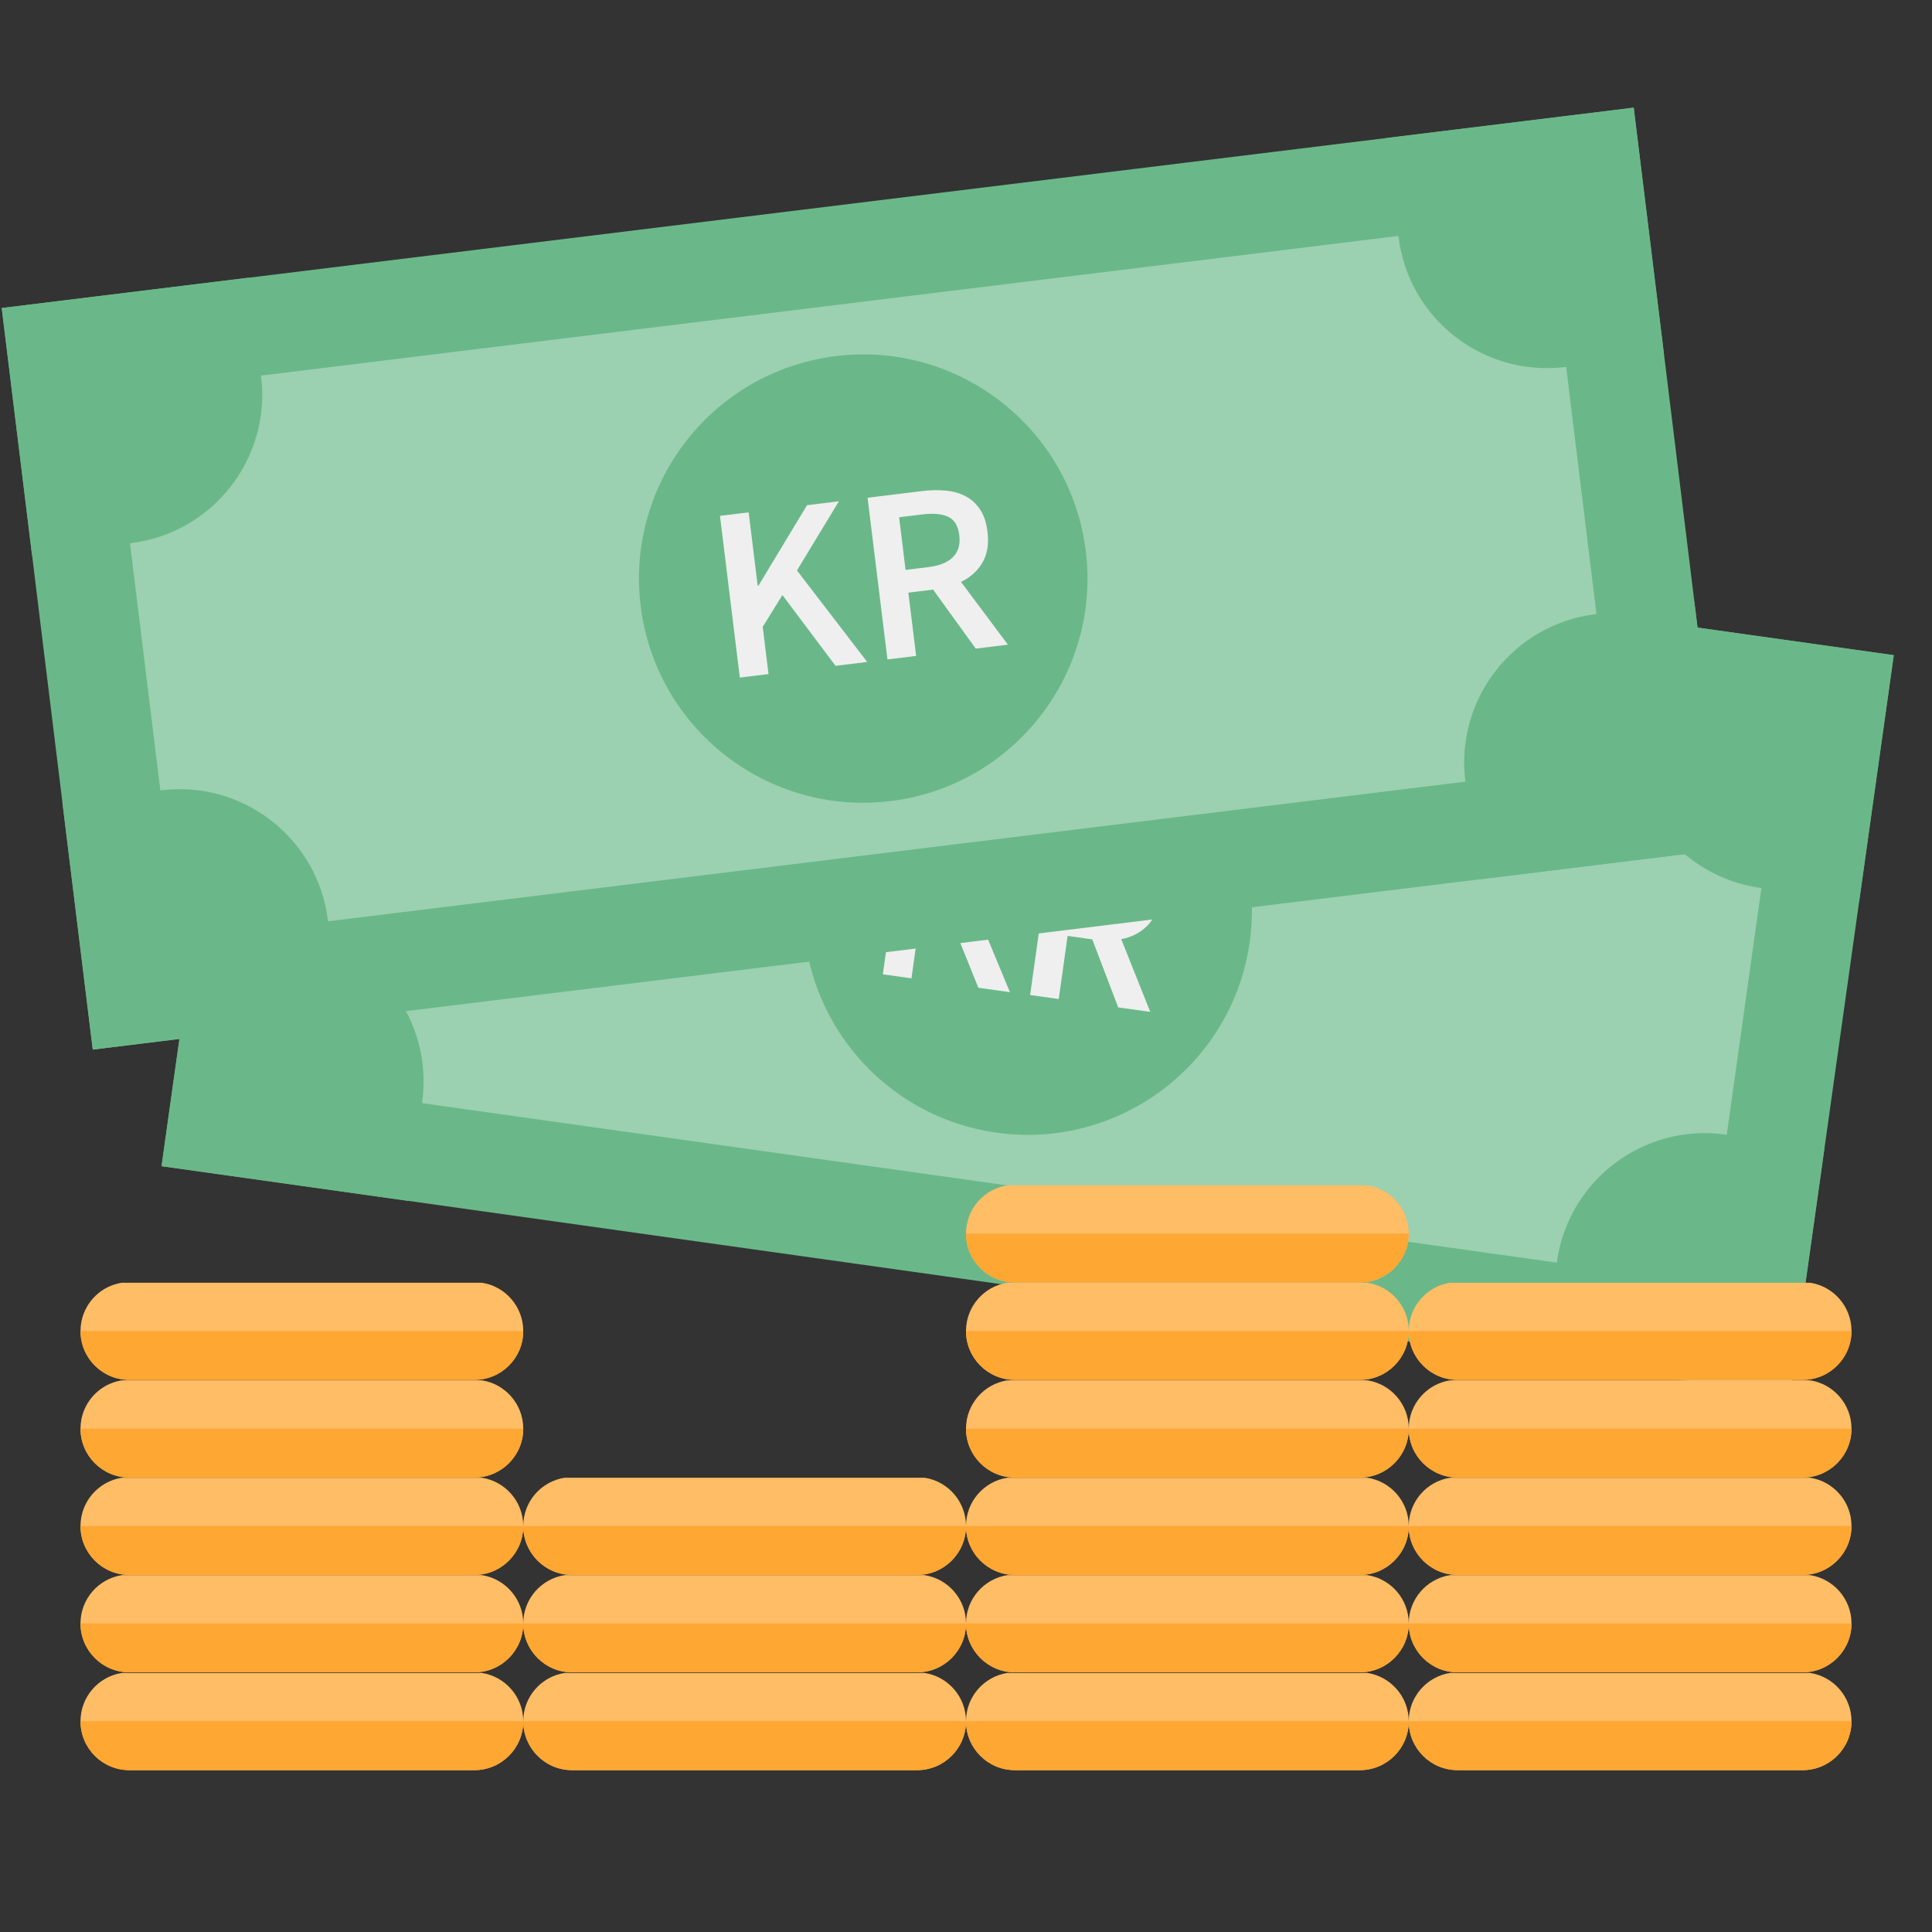 <svg width="48px" height="48px" viewBox="0 0 48 48" version="1.1" xmlns="http://www.w3.org/2000/svg" xmlns:xlink="http://www.w3.org/1999/xlink">
    <rect x="0" y="0" width="48" height="48" fill="#333333" stroke="none"/>
    <title>Penger</title>
    <g stroke="none" stroke-width="1" fill="none" fill-rule="evenodd">
        <g transform="translate(0, 2)">
            <g transform="translate(25.532, 20.625) rotate(8) translate(-25.532, -20.625) translate(5.106, 11.344)">
                <path d="M1.226,17.337 L39.626,17.337 L39.626,1.226 L1.226,1.226 L1.226,17.337 Z" stroke="#6AB889" stroke-width="2.451" fill="#9BD0B0"></path>
                <path d="M2.476,6.188 C4.527,6.188 6.19,4.525 6.19,2.475 C6.19,1.937 6.19,1.112 6.19,-1.15463195e-14 L-1.64313008e-14,-1.15463195e-14 L-1.64313008e-14,6.188 C1.008,6.188 1.834,6.188 2.476,6.188 Z" fill="#6AB889"></path>
                <path d="M37.138,6.189 C39.188,6.189 40.85,4.526 40.85,2.475 C40.85,1.936 40.85,1.111 40.85,-0.001 L34.663,-0.001 L34.663,6.189 C35.671,6.189 36.496,6.189 37.138,6.189 Z" fill="#6AB889" transform="translate(37.756, 3.094) rotate(90) translate(-37.756, -3.094) "></path>
                <ellipse fill="#6AB889" cx="20.426" cy="9.281" rx="5.571" ry="5.569"></ellipse>
                <path d="M37.137,18.562 C39.188,18.562 40.851,16.9 40.851,14.85 C40.851,14.312 40.851,13.487 40.851,12.375 L34.662,12.375 L34.662,18.562 C35.67,18.562 36.495,18.562 37.137,18.562 Z" fill="#6AB889" transform="translate(37.756, 15.469) rotate(180) translate(-37.756, -15.469) "></path>
                <path d="M2.476,18.562 C4.527,18.562 6.19,16.9 6.19,14.85 C6.19,14.312 6.19,13.487 6.19,12.375 L-1.64313008e-14,12.375 L-1.64313008e-14,18.562 C1.008,18.562 1.834,18.562 2.476,18.562 Z" fill="#6AB889" transform="translate(3.095, 15.469) scale(-1, 1) rotate(180) translate(-3.095, -15.469) "></path>
                <path d="M17.083,11.348 L17.083,7.301 L17.801,7.301 L17.801,9.139 L17.82,9.139 L19.262,7.301 L20.06,7.301 L18.816,8.879 L20.271,11.348 L19.479,11.348 L18.383,9.442 L17.801,10.166 L17.801,11.348 L17.083,11.348 Z M20.778,11.348 L20.778,7.301 L22.146,7.301 C22.357,7.301 22.553,7.322 22.734,7.363 C22.916,7.404 23.073,7.471 23.205,7.564 C23.337,7.657 23.441,7.78 23.517,7.932 C23.594,8.085 23.632,8.275 23.632,8.502 C23.632,8.811 23.558,9.061 23.412,9.25 C23.266,9.44 23.071,9.576 22.827,9.659 L23.793,11.348 L22.988,11.348 L22.115,9.764 L21.496,9.764 L21.496,11.348 L20.778,11.348 Z M21.496,9.195 L22.072,9.195 C22.348,9.195 22.56,9.137 22.706,9.021 C22.853,8.906 22.926,8.733 22.926,8.502 C22.926,8.266 22.853,8.104 22.706,8.013 C22.56,7.922 22.348,7.877 22.072,7.877 L21.496,7.877 L21.496,9.195 Z" fill="#EFEFEF"></path>
            </g>
            <g transform="translate(21.447, 12.375) rotate(-7) translate(-21.447, -12.375) translate(1.021, 3.094)">
                <path d="M1.226,17.337 L39.626,17.337 L39.626,1.226 L1.226,1.226 L1.226,17.337 Z" stroke="#6AB889" stroke-width="2.451" fill="#9BD0B0"></path>
                <path d="M2.476,6.188 C4.527,6.188 6.19,4.525 6.19,2.475 C6.19,1.937 6.19,1.112 6.19,-1.15463195e-14 L-1.64313008e-14,-1.15463195e-14 L-1.64313008e-14,6.188 C1.008,6.188 1.834,6.188 2.476,6.188 Z" fill="#6AB889"></path>
                <path d="M37.138,6.189 C39.188,6.189 40.85,4.526 40.85,2.475 C40.85,1.936 40.85,1.111 40.85,-0.001 L34.663,-0.001 L34.663,6.189 C35.671,6.189 36.496,6.189 37.138,6.189 Z" fill="#6AB889" transform="translate(37.756, 3.094) rotate(90) translate(-37.756, -3.094) "></path>
                <ellipse fill="#6AB889" cx="20.426" cy="9.281" rx="5.571" ry="5.569"></ellipse>
                <path d="M37.137,18.562 C39.188,18.562 40.851,16.9 40.851,14.85 C40.851,14.312 40.851,13.487 40.851,12.375 L34.662,12.375 L34.662,18.562 C35.67,18.562 36.495,18.562 37.137,18.562 Z" fill="#6AB889" transform="translate(37.756, 15.469) rotate(180) translate(-37.756, -15.469) "></path>
                <path d="M2.476,18.562 C4.527,18.562 6.19,16.9 6.19,14.85 C6.19,14.312 6.19,13.487 6.19,12.375 L-1.64313008e-14,12.375 L-1.64313008e-14,18.562 C1.008,18.562 1.834,18.562 2.476,18.562 Z" fill="#6AB889" transform="translate(3.095, 15.469) scale(-1, 1) rotate(180) translate(-3.095, -15.469) "></path>
                <path d="M17.083,11.348 L17.083,7.301 L17.801,7.301 L17.801,9.139 L17.82,9.139 L19.262,7.301 L20.06,7.301 L18.816,8.879 L20.271,11.348 L19.479,11.348 L18.383,9.442 L17.801,10.166 L17.801,11.348 L17.083,11.348 Z M20.778,11.348 L20.778,7.301 L22.146,7.301 C22.357,7.301 22.553,7.322 22.734,7.363 C22.916,7.404 23.073,7.471 23.205,7.564 C23.337,7.657 23.441,7.78 23.517,7.932 C23.594,8.085 23.632,8.275 23.632,8.502 C23.632,8.811 23.558,9.061 23.412,9.25 C23.266,9.44 23.071,9.576 22.827,9.659 L23.793,11.348 L22.988,11.348 L22.115,9.764 L21.496,9.764 L21.496,11.348 L20.778,11.348 Z M21.496,9.195 L22.072,9.195 C22.348,9.195 22.56,9.137 22.706,9.021 C22.853,8.906 22.926,8.733 22.926,8.502 C22.926,8.266 22.853,8.104 22.706,8.013 C22.56,7.922 22.348,7.877 22.072,7.877 L21.496,7.877 L21.496,9.195 Z" fill="#EFEFEF"></path>
            </g>
        </g>
        <g transform="translate(2, 31)">
            <path d="M9.973,0.869 C10.554,0.958 11,1.461 11,2.069 C11,2.739 10.456,3.283 9.786,3.283 L1.214,3.283 C0.544,3.283 8.21286698e-17,2.739 0,2.069 C-7.43474289e-17,1.461 0.446,0.958 1.027,0.869 L9.973,0.869 Z" fill="#FFBD66"></path>
            <path d="M11,2.069 C11,2.739 10.456,3.283 9.786,3.283 L1.214,3.283 C0.544,3.283 8.21286698e-17,2.739 0,2.069 L11,2.069 Z" fill="#FFA733"></path>
        </g>
        <g transform="translate(2, 34.28)">
            <path d="M9.973,0.014 C10.554,0.104 11,0.607 11,1.214 C11,1.885 10.456,2.429 9.786,2.429 L1.214,2.429 C0.544,2.429 8.21286698e-17,1.885 0,1.214 C-7.43474289e-17,0.607 0.446,0.104 1.027,0.014 L9.973,0.014 Z" fill="#FFBD66"></path>
            <path d="M11,1.214 C11,1.885 10.456,2.429 9.786,2.429 L1.214,2.429 C0.544,2.429 8.21286698e-17,1.885 0,1.214 L11,1.214 Z" fill="#FFA733"></path>
        </g>
        <g transform="translate(2, 36.7)">
            <path d="M9.973,0.014 C10.554,0.104 11,0.607 11,1.214 C11,1.885 10.456,2.429 9.786,2.429 L1.214,2.429 C0.544,2.429 8.21286698e-17,1.885 0,1.214 C-7.43474289e-17,0.607 0.446,0.104 1.027,0.014 L9.973,0.014 Z" fill="#FFBD66"></path>
            <path d="M11,1.214 C11,1.885 10.456,2.429 9.786,2.429 L1.214,2.429 C0.544,2.429 8.21286698e-17,1.885 0,1.214 L11,1.214 Z" fill="#FFA733"></path>
        </g>
        <g transform="translate(2, 39.12)">
            <path d="M9.973,0.014 C10.554,0.104 11,0.607 11,1.214 C11,1.885 10.456,2.429 9.786,2.429 L1.214,2.429 C0.544,2.429 8.21286698e-17,1.885 0,1.214 C-7.43474289e-17,0.607 0.446,0.104 1.027,0.014 L9.973,0.014 Z" fill="#FFBD66"></path>
            <path d="M11,1.214 C11,1.885 10.456,2.429 9.786,2.429 L1.214,2.429 C0.544,2.429 8.21286698e-17,1.885 0,1.214 L11,1.214 Z" fill="#FFA733"></path>
        </g>
        <g transform="translate(2, 41.55)">
            <path d="M9.973,0.014 C10.554,0.104 11,0.607 11,1.214 C11,1.885 10.456,2.429 9.786,2.429 L1.214,2.429 C0.544,2.429 8.21286698e-17,1.885 0,1.214 C-7.43474289e-17,0.607 0.446,0.104 1.027,0.014 L9.973,0.014 Z" fill="#FFBD66"></path>
            <path d="M11,1.214 C11,1.885 10.456,2.429 9.786,2.429 L1.214,2.429 C0.544,2.429 8.21286698e-17,1.885 0,1.214 L11,1.214 Z" fill="#FFA733"></path>
        </g>
        <g transform="translate(13, 36.7)">
            <path d="M9.973,0.014 C10.554,0.104 11,0.607 11,1.214 C11,1.885 10.456,2.429 9.786,2.429 L1.214,2.429 C0.544,2.429 8.21286698e-17,1.885 0,1.214 C-7.43474289e-17,0.607 0.446,0.104 1.027,0.014 L9.973,0.014 Z" fill="#FFBD66"></path>
            <path d="M11,1.214 C11,1.885 10.456,2.429 9.786,2.429 L1.214,2.429 C0.544,2.429 8.21286698e-17,1.885 0,1.214 L11,1.214 Z" fill="#FFA733"></path>
        </g>
        <g transform="translate(13, 39.12)">
            <path d="M9.973,0.014 C10.554,0.104 11,0.607 11,1.214 C11,1.885 10.456,2.429 9.786,2.429 L1.214,2.429 C0.544,2.429 8.21286698e-17,1.885 0,1.214 C-7.43474289e-17,0.607 0.446,0.104 1.027,0.014 L9.973,0.014 Z" fill="#FFBD66"></path>
            <path d="M11,1.214 C11,1.885 10.456,2.429 9.786,2.429 L1.214,2.429 C0.544,2.429 8.21286698e-17,1.885 0,1.214 L11,1.214 Z" fill="#FFA733"></path>
        </g>
        <g transform="translate(13, 41.55)">
            <path d="M9.973,0.014 C10.554,0.104 11,0.607 11,1.214 C11,1.885 10.456,2.429 9.786,2.429 L1.214,2.429 C0.544,2.429 8.21286698e-17,1.885 0,1.214 C-7.43474289e-17,0.607 0.446,0.104 1.027,0.014 L9.973,0.014 Z" fill="#FFBD66"></path>
            <path d="M11,1.214 C11,1.885 10.456,2.429 9.786,2.429 L1.214,2.429 C0.544,2.429 8.21286698e-17,1.885 0,1.214 L11,1.214 Z" fill="#FFA733"></path>
        </g>
        <g transform="translate(24, 31)">
            <path d="M9.973,0.869 C10.554,0.958 11,1.461 11,2.069 C11,2.739 10.456,3.283 9.786,3.283 L1.214,3.283 C0.544,3.283 8.21286698e-17,2.739 0,2.069 C-7.43474289e-17,1.461 0.446,0.958 1.027,0.869 L9.973,0.869 Z" fill="#FFBD66"></path>
            <path d="M11,2.069 C11,2.739 10.456,3.283 9.786,3.283 L1.214,3.283 C0.544,3.283 8.21286698e-17,2.739 0,2.069 L11,2.069 Z" fill="#FFA733"></path>
        </g>
        <g transform="translate(24, 34.28)">
            <path d="M9.973,0.014 C10.554,0.104 11,0.607 11,1.214 C11,1.885 10.456,2.429 9.786,2.429 L1.214,2.429 C0.544,2.429 8.21286698e-17,1.885 0,1.214 C-7.43474289e-17,0.607 0.446,0.104 1.027,0.014 L9.973,0.014 Z" fill="#FFBD66"></path>
            <path d="M11,1.214 C11,1.885 10.456,2.429 9.786,2.429 L1.214,2.429 C0.544,2.429 8.21286698e-17,1.885 0,1.214 L11,1.214 Z" fill="#FFA733"></path>
        </g>
        <g transform="translate(24, 36.7)">
            <path d="M9.973,0.014 C10.554,0.104 11,0.607 11,1.214 C11,1.885 10.456,2.429 9.786,2.429 L1.214,2.429 C0.544,2.429 8.21286698e-17,1.885 0,1.214 C-7.43474289e-17,0.607 0.446,0.104 1.027,0.014 L9.973,0.014 Z" fill="#FFBD66"></path>
            <path d="M11,1.214 C11,1.885 10.456,2.429 9.786,2.429 L1.214,2.429 C0.544,2.429 8.21286698e-17,1.885 0,1.214 L11,1.214 Z" fill="#FFA733"></path>
        </g>
        <g transform="translate(24, 39.12)">
            <path d="M9.973,0.014 C10.554,0.104 11,0.607 11,1.214 C11,1.885 10.456,2.429 9.786,2.429 L1.214,2.429 C0.544,2.429 8.21286698e-17,1.885 0,1.214 C-7.43474289e-17,0.607 0.446,0.104 1.027,0.014 L9.973,0.014 Z" fill="#FFBD66"></path>
            <path d="M11,1.214 C11,1.885 10.456,2.429 9.786,2.429 L1.214,2.429 C0.544,2.429 8.21286698e-17,1.885 0,1.214 L11,1.214 Z" fill="#FFA733"></path>
        </g>
        <g transform="translate(24, 41.55)">
            <path d="M9.973,0.014 C10.554,0.104 11,0.607 11,1.214 C11,1.885 10.456,2.429 9.786,2.429 L1.214,2.429 C0.544,2.429 8.21286698e-17,1.885 0,1.214 C-7.43474289e-17,0.607 0.446,0.104 1.027,0.014 L9.973,0.014 Z" fill="#FFBD66"></path>
            <path d="M11,1.214 C11,1.885 10.456,2.429 9.786,2.429 L1.214,2.429 C0.544,2.429 8.21286698e-17,1.885 0,1.214 L11,1.214 Z" fill="#FFA733"></path>
        </g>
        <g transform="translate(35, 31)">
            <path d="M9.973,0.869 C10.554,0.958 11,1.461 11,2.069 C11,2.739 10.456,3.283 9.786,3.283 L1.214,3.283 C0.544,3.283 8.21286698e-17,2.739 0,2.069 C-7.43474289e-17,1.461 0.446,0.958 1.027,0.869 L9.973,0.869 Z" fill="#FFBD66"></path>
            <path d="M11,2.069 C11,2.739 10.456,3.283 9.786,3.283 L1.214,3.283 C0.544,3.283 8.21286698e-17,2.739 0,2.069 L11,2.069 Z" fill="#FFA733"></path>
        </g>
        <g transform="translate(35, 34.28)">
            <path d="M9.973,0.014 C10.554,0.104 11,0.607 11,1.214 C11,1.885 10.456,2.429 9.786,2.429 L1.214,2.429 C0.544,2.429 8.21286698e-17,1.885 0,1.214 C-7.43474289e-17,0.607 0.446,0.104 1.027,0.014 L9.973,0.014 Z" fill="#FFBD66"></path>
            <path d="M11,1.214 C11,1.885 10.456,2.429 9.786,2.429 L1.214,2.429 C0.544,2.429 8.21286698e-17,1.885 0,1.214 L11,1.214 Z" fill="#FFA733"></path>
        </g>
        <g transform="translate(35, 36.7)">
            <path d="M9.973,0.014 C10.554,0.104 11,0.607 11,1.214 C11,1.885 10.456,2.429 9.786,2.429 L1.214,2.429 C0.544,2.429 8.21286698e-17,1.885 0,1.214 C-7.43474289e-17,0.607 0.446,0.104 1.027,0.014 L9.973,0.014 Z" fill="#FFBD66"></path>
            <path d="M11,1.214 C11,1.885 10.456,2.429 9.786,2.429 L1.214,2.429 C0.544,2.429 8.21286698e-17,1.885 0,1.214 L11,1.214 Z" fill="#FFA733"></path>
        </g>
        <g transform="translate(35, 39.12)">
            <path d="M9.973,0.014 C10.554,0.104 11,0.607 11,1.214 C11,1.885 10.456,2.429 9.786,2.429 L1.214,2.429 C0.544,2.429 8.21286698e-17,1.885 0,1.214 C-7.43474289e-17,0.607 0.446,0.104 1.027,0.014 L9.973,0.014 Z" fill="#FFBD66"></path>
            <path d="M11,1.214 C11,1.885 10.456,2.429 9.786,2.429 L1.214,2.429 C0.544,2.429 8.21286698e-17,1.885 0,1.214 L11,1.214 Z" fill="#FFA733"></path>
        </g>
        <g transform="translate(35, 41.55)">
            <path d="M9.973,0.014 C10.554,0.104 11,0.607 11,1.214 C11,1.885 10.456,2.429 9.786,2.429 L1.214,2.429 C0.544,2.429 8.21286698e-17,1.885 0,1.214 C-7.43474289e-17,0.607 0.446,0.104 1.027,0.014 L9.973,0.014 Z" fill="#FFBD66"></path>
            <path d="M11,1.214 C11,1.885 10.456,2.429 9.786,2.429 L1.214,2.429 C0.544,2.429 8.21286698e-17,1.885 0,1.214 L11,1.214 Z" fill="#FFA733"></path>
        </g>
        <g transform="translate(24, 28.58)">
            <path d="M9.973,0.869 C10.554,0.958 11,1.461 11,2.069 C11,2.739 10.456,3.283 9.786,3.283 L1.214,3.283 C0.544,3.283 8.21286698e-17,2.739 0,2.069 C-7.43474289e-17,1.461 0.446,0.958 1.027,0.869 L9.973,0.869 Z" fill="#FFBD66"></path>
            <path d="M11,2.069 C11,2.739 10.456,3.283 9.786,3.283 L1.214,3.283 C0.544,3.283 8.21286698e-17,2.739 0,2.069 L11,2.069 Z" fill="#FFA733"></path>
        </g>
    </g>
</svg>